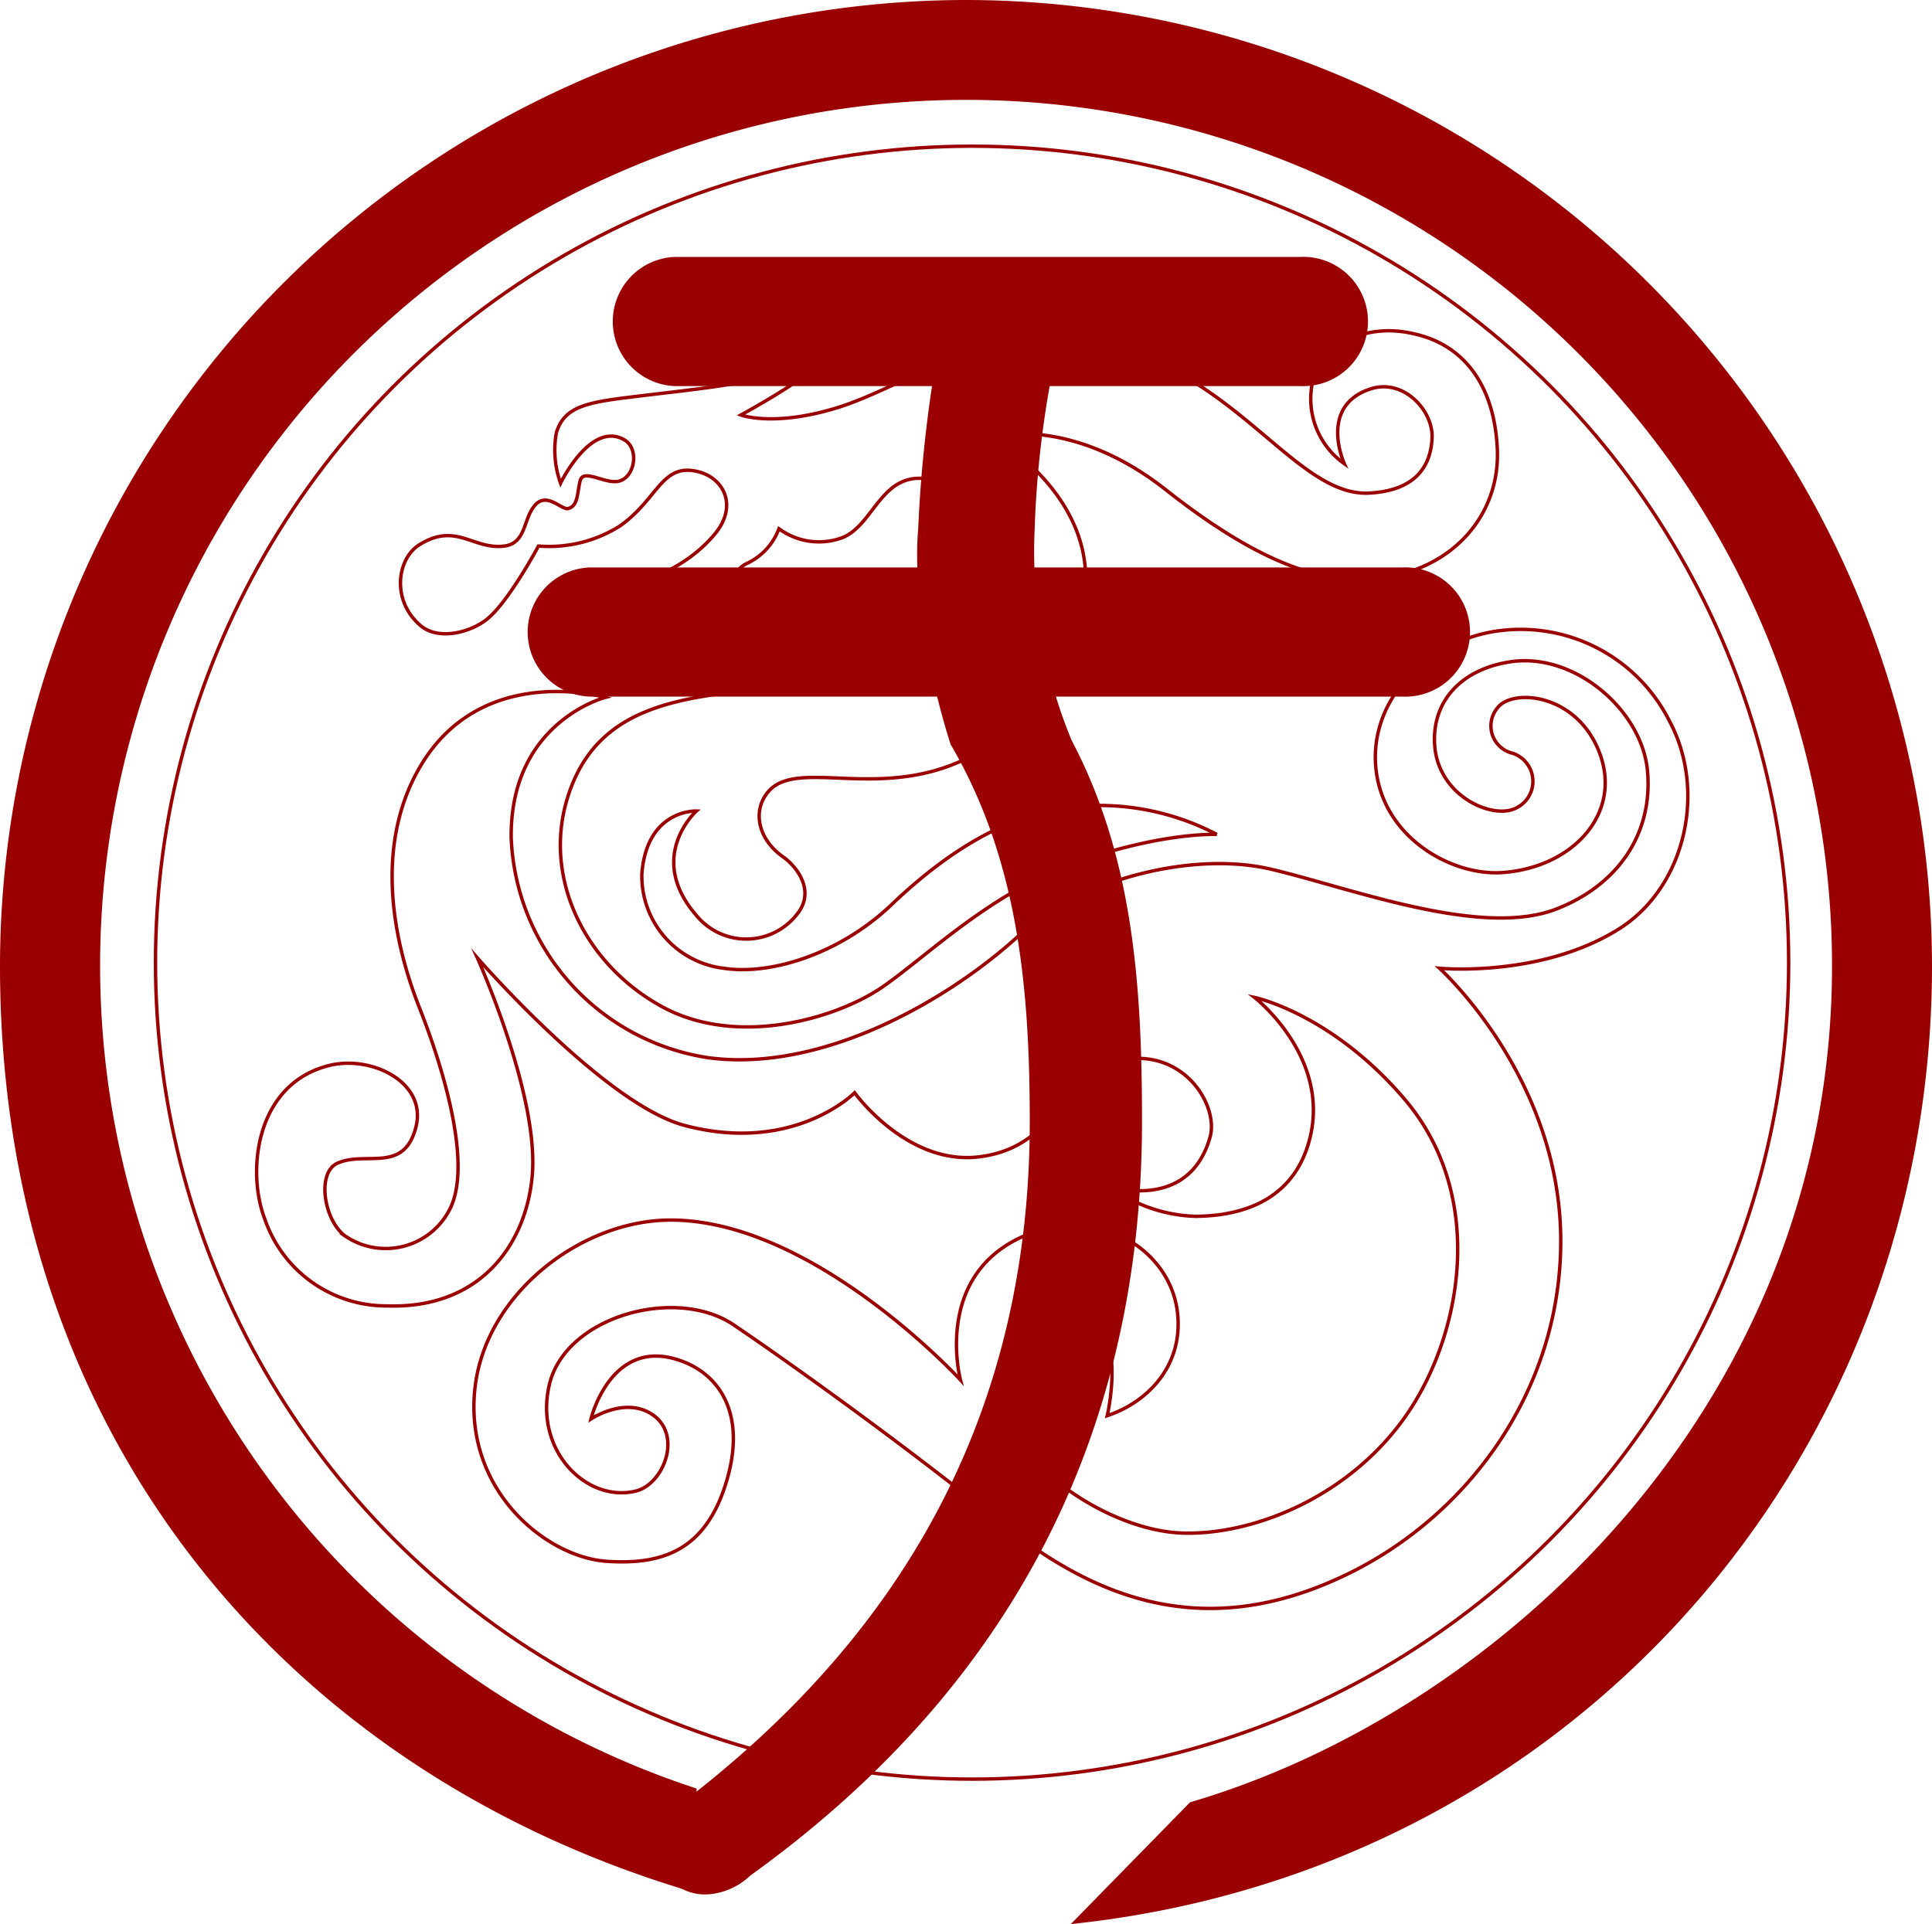 <svg xmlns="http://www.w3.org/2000/svg" viewBox="0 0 141.65 141.09"><defs><style>.cls-1{fill:#9b0000;}.cls-2{fill:none;stroke:#9b0000;stroke-miterlimit:10;stroke-width:0.25px;}</style></defs><title>资源 9</title><g id="图层_2" data-name="图层 2"><g id="图层_1-2" data-name="图层 1"><path class="cls-1" d="M102.82,41.61H43.21a4.74,4.74,0,0,0,0,9.47h59.61a4.74,4.74,0,1,0,0-9.47Z"/><path class="cls-1" d="M95.34,18.84H49.45a4.74,4.74,0,0,0,0,9.47H95.34a4.74,4.74,0,1,0,0-9.47Z"/><path class="cls-1" d="M78.57,54.29a36.23,36.23,0,0,1-2.71-15.52,73.48,73.48,0,0,1,1.33-11.7H68.53a98.67,98.67,0,0,0-1.21,11.7c-.59,6.9,2.38,15.82,2.38,15.82,4.92,8.39,5.8,17.77,5.8,27.65,0,20.34-8.4,37.14-26.09,50.41l-.15.1-.11.07h0a3.17,3.17,0,0,0-1.09,2.61,3.63,3.63,0,0,0,3.85,3.48A5,5,0,0,0,55,137.54h0c19.63-14.12,28.73-33,28.73-55.32C83.73,72.33,83.1,62.88,78.57,54.29Z"/><circle class="cls-2" cx="71.27" cy="70.59" r="59.87"/><path class="cls-2" d="M98.56,34s-1.93-4.22,1.92-5.48C102.84,27.74,105,30,105,32c-.06,2.26-1.29,4-4.67,4.16-5.65.23-10.25-10-21-11-8.39-.79-13.13,3.31-18.15,4.8-4.55,1.35-6.86.47-6.86.47s4.85-2.62,6.11-4.1,1.61-3.74.5-4.36a1.24,1.24,0,0,0-2,1c0,1,1.32,2.48.12,2.62a6.75,6.75,0,0,1-3.49-1.12s2.27,2.18.22,3.15c-1.16.55-4.93.94-8.82,1.41-3.7.45-5.56.65-6.17,2.71a7.14,7.14,0,0,0,.31,3.69s2.2-4.59,4.67-3.18c1.16.66.77,2.92-.55,3.06-1,.1-2.45-.93-2.68-.07s-.13,1.87-.89,2.05c-.48.12-1.54-1.24-2.42-.25s-.63,2.78-2.24,3c-2.29.3-3.54-1.78-6.23-.1-1.64,1-2.1,4.08.07,5.93,1.29,1.1,3.58.54,4.83-.43,1.59-1.22,3.82-5.4,3.82-5.4a9.73,9.73,0,0,0,6-1.49c2.62-1.87,3-4.3,5.23-4.05s3.53,2.47,1.69,4.67c-4.08,4.88-11.38,4-11.22,6s2.93,4.37,5.92,4.09a86.42,86.42,0,0,0,9.42-1.85s-7.69.12-8.56-1.56a1.07,1.07,0,0,1,0-1.19c.36-.51,1.36,0,1.36,0s2.22,1.32,2.85,1.19-2.66-2.34-1.79-2.34,4.36.62,4.86.62-2.61-1.71-.51-2.8a4.56,4.56,0,0,0,2.38-2.56,4.94,4.94,0,0,0,4.74.62c2.49-1.12,2.87-5.53,7.23-4s4.44,6.2,1.57,9.64S64,49.83,56.8,50.46s-13.16,1.36-15.21,8.1c-1.77,5.82,1.25,12.09,6.86,15.21s12.94.87,16.21-1.37,8-7,14.36-9.21,10.2-2,10.2-2a18.55,18.55,0,0,0-9.8-2.09c-4.83.28-9.47,2.85-14.1,7.28C61.5,70,56.42,71.53,53.06,71a6.81,6.81,0,0,1-6-6.92c.36-4.76,4-4.61,4-4.61s-3.74,3.35,0,7.66a4.72,4.72,0,0,0,7.48-.23c1.18-1.6-.07-3.32-1.13-4.07-1.85-1.3-2.31-3.45-1-4.87,2.25-2.36,8.29.85,14.73-2.48,5.63-2.91,8.29-7.47,8.45-12.73C79.84,36,72.8,32,72.8,32s5.74-1.55,12.67,3.91,11.62,7,15.71,6.48c5.44-.66,8.82-4.73,8.6-9.47s-2.5-7.58-5.93-8.4c-3.94-1-6.9,1-7.56,3.26A5.82,5.82,0,0,0,98.56,34Z"/><path class="cls-2" d="M44.38,51.14s-7,1.79-6.9,10.29A17,17,0,0,0,51.93,77.56c8.35,1.12,17.64-4.24,22.82-9,4.32-4,12.6-6.2,18.45-4.82s15.38,5.06,20.9,2.92c4.44-1.72,7.11-5.45,6.69-10.13-.4-4.44-5.34-8.72-10.06-8-3.51.53-5.71,2.8-5.55,6,.19,3.85,4.3,5.63,6,4.71a2.17,2.17,0,0,0-.26-4,2.06,2.06,0,0,1-1.13-3.33c1.07-1.43,5.7-1.1,7.42,3.13,1.83,4.49-1.79,8.54-7,8.94-3.64.28-8.47-2.38-9.26-7.1-.9-5.41,3.69-10,9.07-10.64a12.21,12.21,0,0,1,12.38,6.63c2.73,5.09,1.19,12-3.49,15.11C113.17,71.73,105.54,71,105.54,71s8.89,8,8.89,20c0,11.12-7,20.39-16,24.6-10,4.7-17.95,1.79-25.05-3.94S58,100,53.79,97.15s-12.31-.66-13.51,4.37c-1.15,4.88,2.77,8.71,6.36,7.81,2.12-.53,3.58-4.5.79-5.83-1.92-.91-4.1.55-4.1.55s1.39-5.8,6.21-4.39c3.18.93,5.3,4,3.66,9.18-1.52,4.82-4.6,5.92-8.69,5.65-4.51-.29-10.59-5.3-9.67-12.84.82-6.7,7.54-12,14-12.18,10.59-.26,21.58,11.72,21.58,11.72s-2-7.47,4.44-10.46c5.43-2.52,10.83.77,11.45,5.36.53,3.91-2.05,6.69-5.13,7.72,0,0,1.34-5.66-1.23-7.25-3.31-2.05-7.68,1-6.36,6.55,1.15,4.81,8,9.07,12.94,9.3s11.92-2.34,16.25-8.18,6.4-16.36.2-23.63c-5.36-6.29-11-7.46-11-7.46s5.5,4.27,4.08,10.24c-1,4.17-4.31,5.79-8.43,5.81A11.09,11.09,0,0,1,81.36,87s5.8,1.9,7.36-3.62c.64-2.27-1.84-6.43-6.33-5.68S77.79,84,71.93,84.81c-5.36.76-9.27-4.68-9.27-4.68s-4.44,4.51-12.45,2.4C44.35,81,35,70.24,35,70.24s4.66,10.32,4,16.19c-.53,5-3.92,9.55-10.6,9.33a9.42,9.42,0,0,1-9-6.41c-1.31-3.43-.7-9.87,4.74-11.22,3.1-.77,7.17,1.23,6.36,4.49-.87,3.48-3.69,1.74-5.77,2.68-1.51.69-1,4.11.53,5.3a5.27,5.27,0,0,0,7.81-2.12c1.56-3.49-.79-10.73-2.32-14.59-2.31-5.86-3-12.38,0-17.58C35.25,48.49,44.38,51.14,44.38,51.14Z"/><path class="cls-1" d="M70.82,0A70.9,70.9,0,0,0,0,70.82c0,35,21.6,59.43,51.07,68v-7.67a63.49,63.49,0,1,1,83.25-60.33c0,32-24.27,54.65-47.07,61.34l-8.74,8.93c36.78-3.84,63.14-34.17,63.14-70.27A70.9,70.9,0,0,0,70.82,0Z"/></g></g></svg>